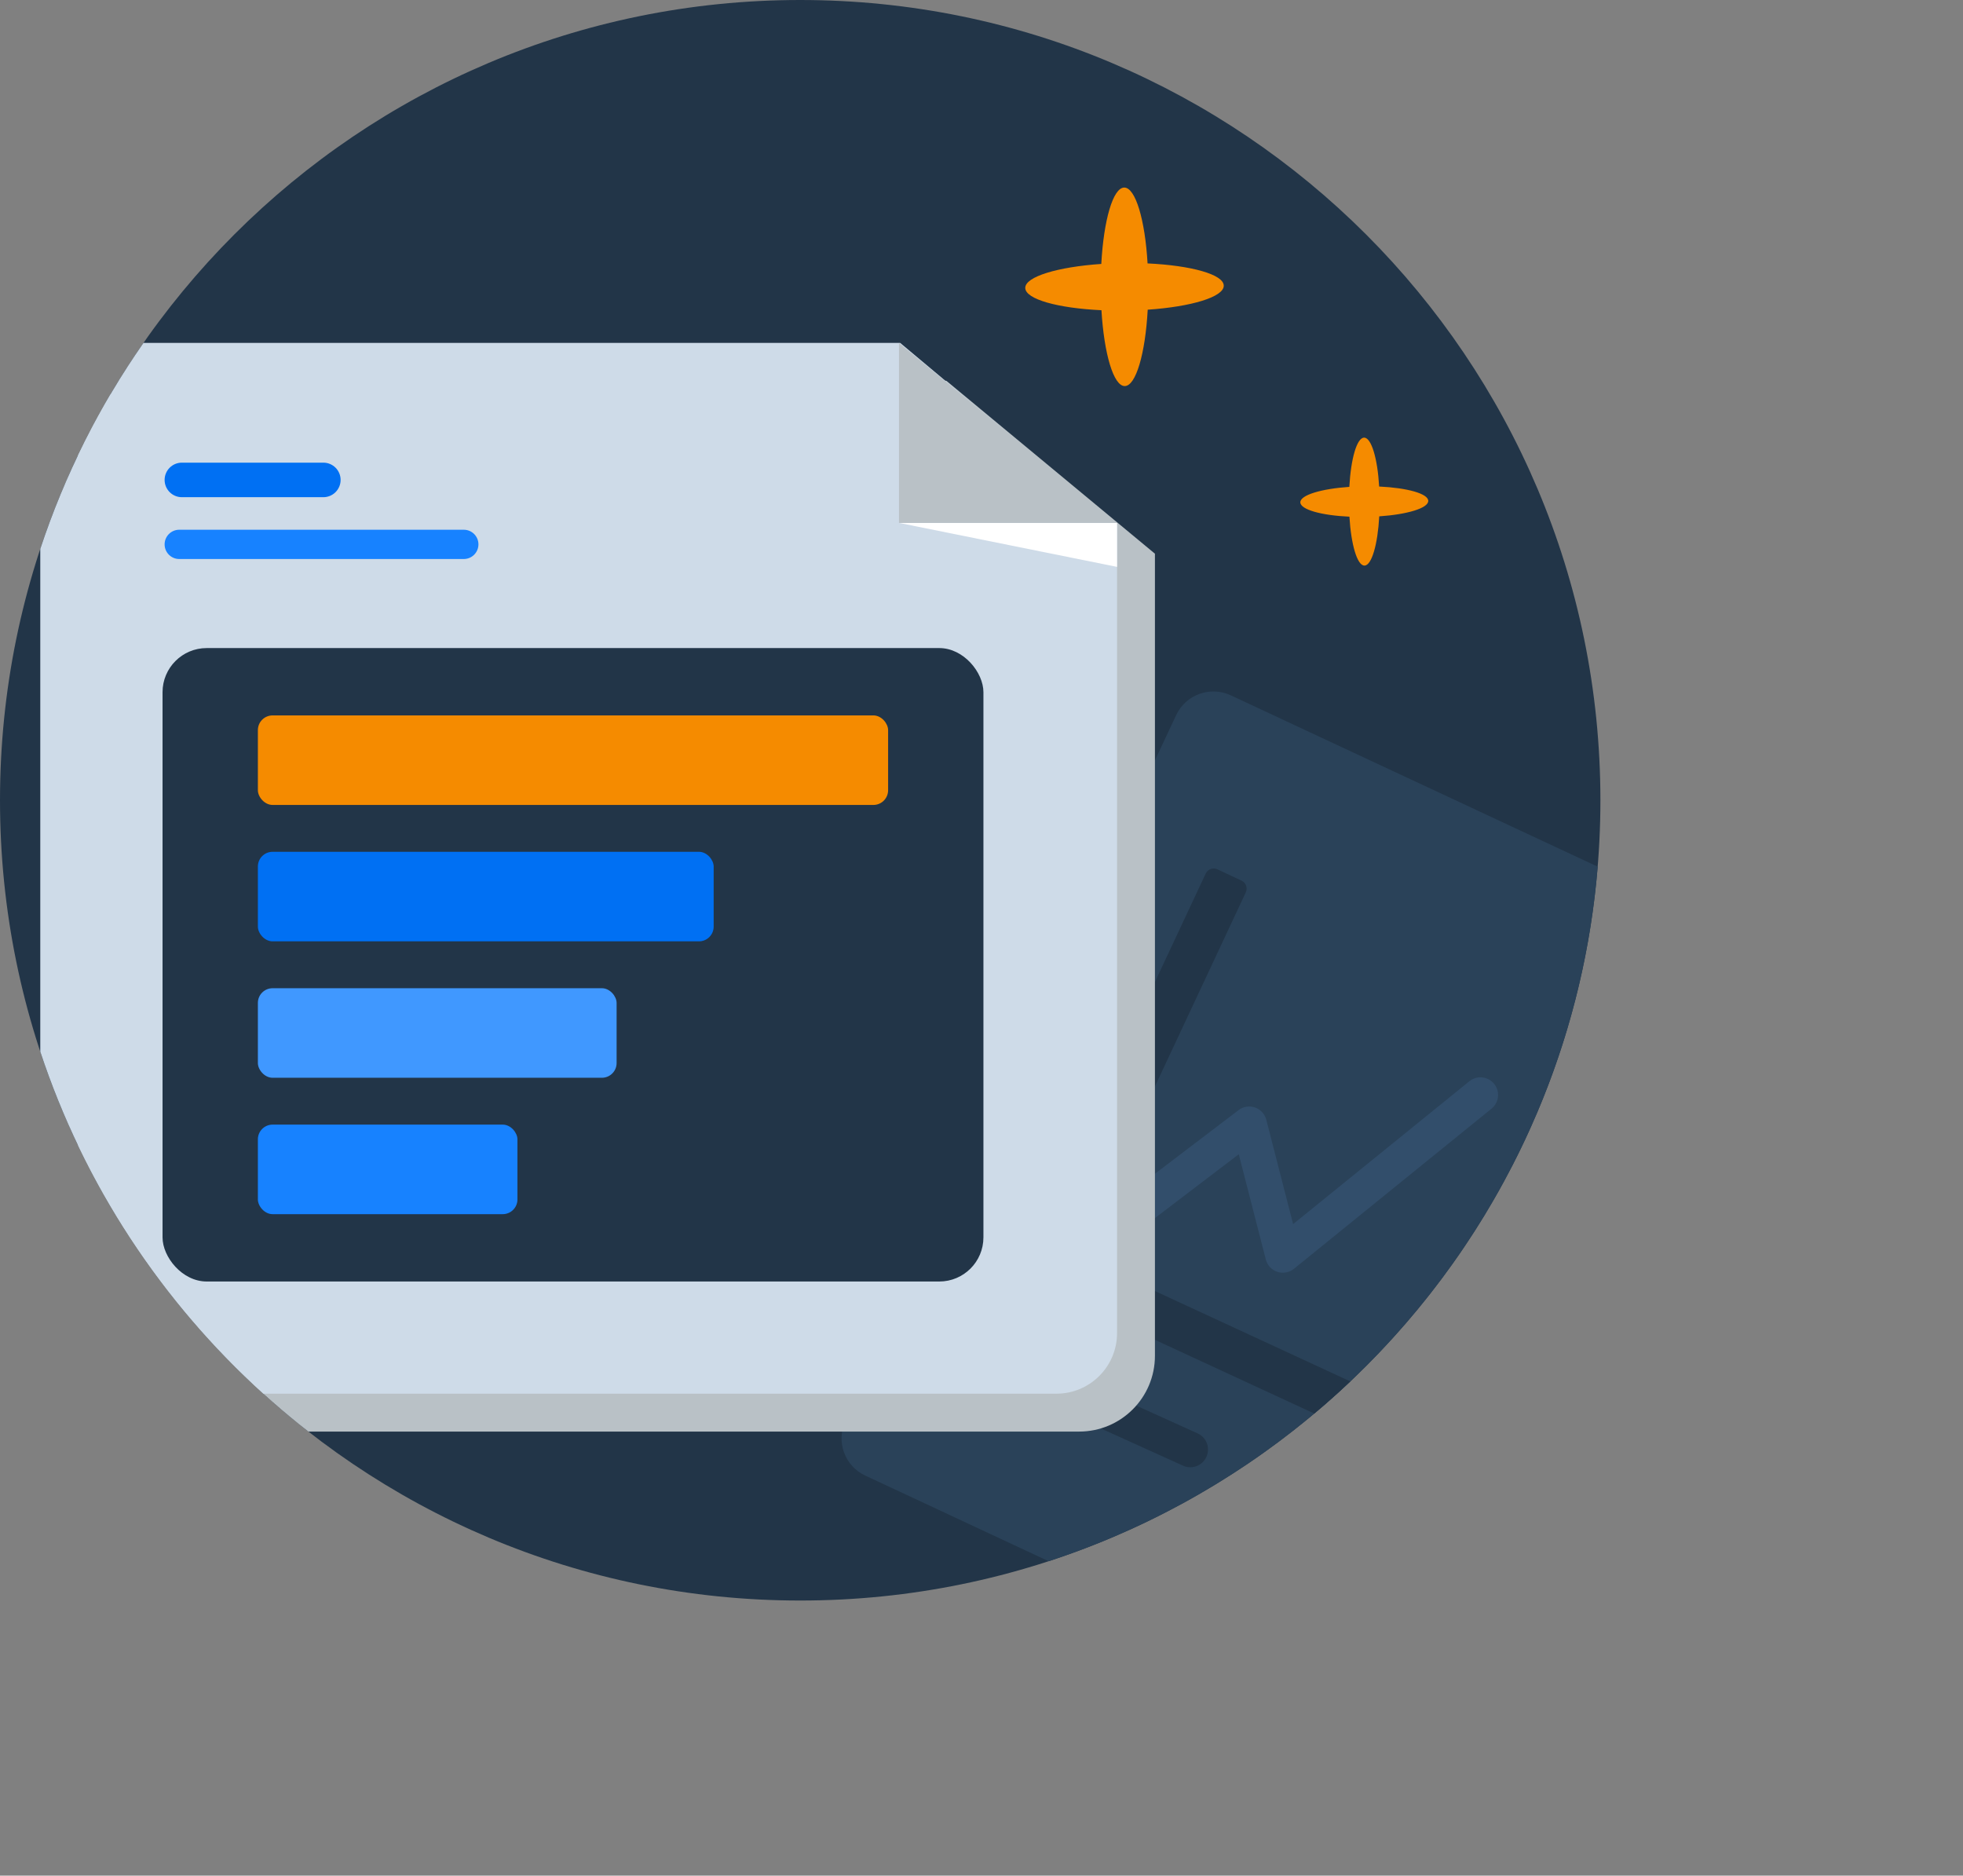 <svg width="157" height="150" viewBox="0 0 157 150" fill="none" xmlns="http://www.w3.org/2000/svg">
<rect x="0" y="0" width="157" height="150" fill="#808080" stroke="none"/>
<path d="M64 128C99.346 128 128 99.346 128 64C128 28.654 99.346 0 64 0C28.654 0 0 28.654 0 64C0 99.346 28.654 128 64 128Z" fill="#223548"/>
<path fill-rule="evenodd" clip-rule="evenodd" d="M83.869 124.855C107.876 117.022 125.642 95.379 127.783 69.31L98.436 55.607C96.793 54.84 94.836 55.551 94.066 57.196L67.618 113.637C66.848 115.282 67.555 117.237 69.198 118.004L83.869 124.855Z" fill="#2A4259"/>
<path fill-rule="evenodd" clip-rule="evenodd" d="M119.501 86.679C119.991 87.284 119.898 88.172 119.293 88.662L103.491 101.468C103.119 101.77 102.618 101.861 102.162 101.711C101.706 101.56 101.358 101.188 101.239 100.723L99.076 92.309L85.939 102.308C85.319 102.779 84.435 102.659 83.963 102.04C83.492 101.42 83.612 100.536 84.231 100.064L99.059 88.779C99.434 88.493 99.929 88.414 100.375 88.569C100.821 88.724 101.16 89.092 101.278 89.55L103.423 97.895L117.518 86.472C118.123 85.981 119.011 86.074 119.501 86.679Z" fill="#324E6B"/>
<path d="M96.431 69.863C96.596 69.51 97.015 69.358 97.368 69.523L99.299 70.427C99.651 70.593 99.803 71.012 99.638 71.365L85.326 101.935C85.161 102.288 84.742 102.44 84.389 102.275L82.458 101.371C82.106 101.206 81.954 100.786 82.118 100.433L96.431 69.863Z" fill="#223548"/>
<path fill-rule="evenodd" clip-rule="evenodd" d="M107.999 110.476L83.534 99.16C83.181 98.997 82.762 99.151 82.599 99.504L81.704 101.439C81.54 101.793 81.694 102.211 82.047 102.375L105.118 113.046C106.104 112.218 107.065 111.361 107.999 110.476Z" fill="#223548"/>
<path d="M79.067 108.619C79.388 107.909 80.226 107.588 80.936 107.909L95.79 114.635C96.499 114.956 96.811 115.797 96.49 116.507C96.169 117.216 95.331 117.537 94.621 117.216L79.767 110.491C79.058 110.17 78.746 109.328 79.067 108.619Z" fill="#223548"/>
<path fill-rule="evenodd" clip-rule="evenodd" d="M24.662 114.487H86.312C89.658 114.487 92.371 111.774 92.371 108.428V44.281L75.692 30.453H12.309C11.01 30.453 9.806 30.862 8.819 31.558C7.898 33.123 7.04 34.73 6.251 36.376C6.25 36.422 6.25 36.467 6.25 36.512V91.62C10.553 100.6 16.889 108.421 24.662 114.487Z" fill="#B9C1C6"/>
<path fill-rule="evenodd" clip-rule="evenodd" d="M21.06 111.457H84.494C87.171 111.457 89.342 109.287 89.342 106.61V41.951L71.996 27.424H11.475C7.977 32.438 5.178 37.977 3.221 43.898V84.102C6.732 94.725 12.951 104.116 21.06 111.457Z" fill="#CEDBE8"/>
<path d="M71.902 41.818L89.341 45.335V41.818H71.902Z" fill="white"/>
<path d="M71.902 41.819H89.341L71.902 27.424V41.819Z" fill="#B9C1C6"/>
<path d="M97.875 22.847C97.875 21.948 95.267 21.229 91.782 21.066C91.583 17.586 90.816 14.998 89.918 15C89.019 15.002 88.272 17.61 88.081 21.108C84.586 21.347 81.988 22.128 82 23.028C82.012 23.929 84.608 24.648 88.093 24.809C88.302 28.289 89.059 30.877 89.956 30.875C90.852 30.873 91.603 28.265 91.794 24.767C95.289 24.528 97.885 23.747 97.875 22.847Z" fill="#F58B00"/>
<path d="M114.231 40.057C114.231 39.478 112.55 39.014 110.304 38.909C110.176 36.666 109.682 34.999 109.102 35C108.523 35.001 108.042 36.682 107.919 38.936C105.667 39.09 103.992 39.593 104 40.174C104.008 40.754 105.681 41.218 107.926 41.321C108.061 43.564 108.549 45.232 109.127 45.231C109.705 45.229 110.189 43.549 110.312 41.294C112.564 41.14 114.237 40.637 114.231 40.057Z" fill="#F58B00"/>
<rect x="13" y="51.828" width="65.654" height="50.658" rx="3.531" fill="#223548"/>
<rect x="20.625" y="57.213" width="50.406" height="7.161" rx="1.177" fill="#F58B00"/>
<rect x="20.625" y="68.121" width="36.454" height="7.161" rx="1.177" fill="#0070F3"/>
<rect x="20.625" y="79.031" width="28.691" height="7.161" rx="1.177" fill="#4098FF"/>
<rect x="20.625" y="89.939" width="20.76" height="7.161" rx="1.177" fill="#1782FF"/>
<path d="M25.861 37H14.547C13.784 37 13.166 37.618 13.166 38.381C13.166 39.144 13.784 39.762 14.547 39.762H25.861C26.624 39.762 27.242 39.144 27.242 38.381C27.242 37.618 26.624 37 25.861 37Z" fill="#0070F3"/>
<path d="M37.094 42.365H14.336C13.69 42.365 13.166 42.889 13.166 43.535C13.166 44.182 13.69 44.706 14.336 44.706H37.094C37.741 44.706 38.265 44.182 38.265 43.535C38.265 42.889 37.741 42.365 37.094 42.365Z" fill="#1782FF"/>
</svg>

